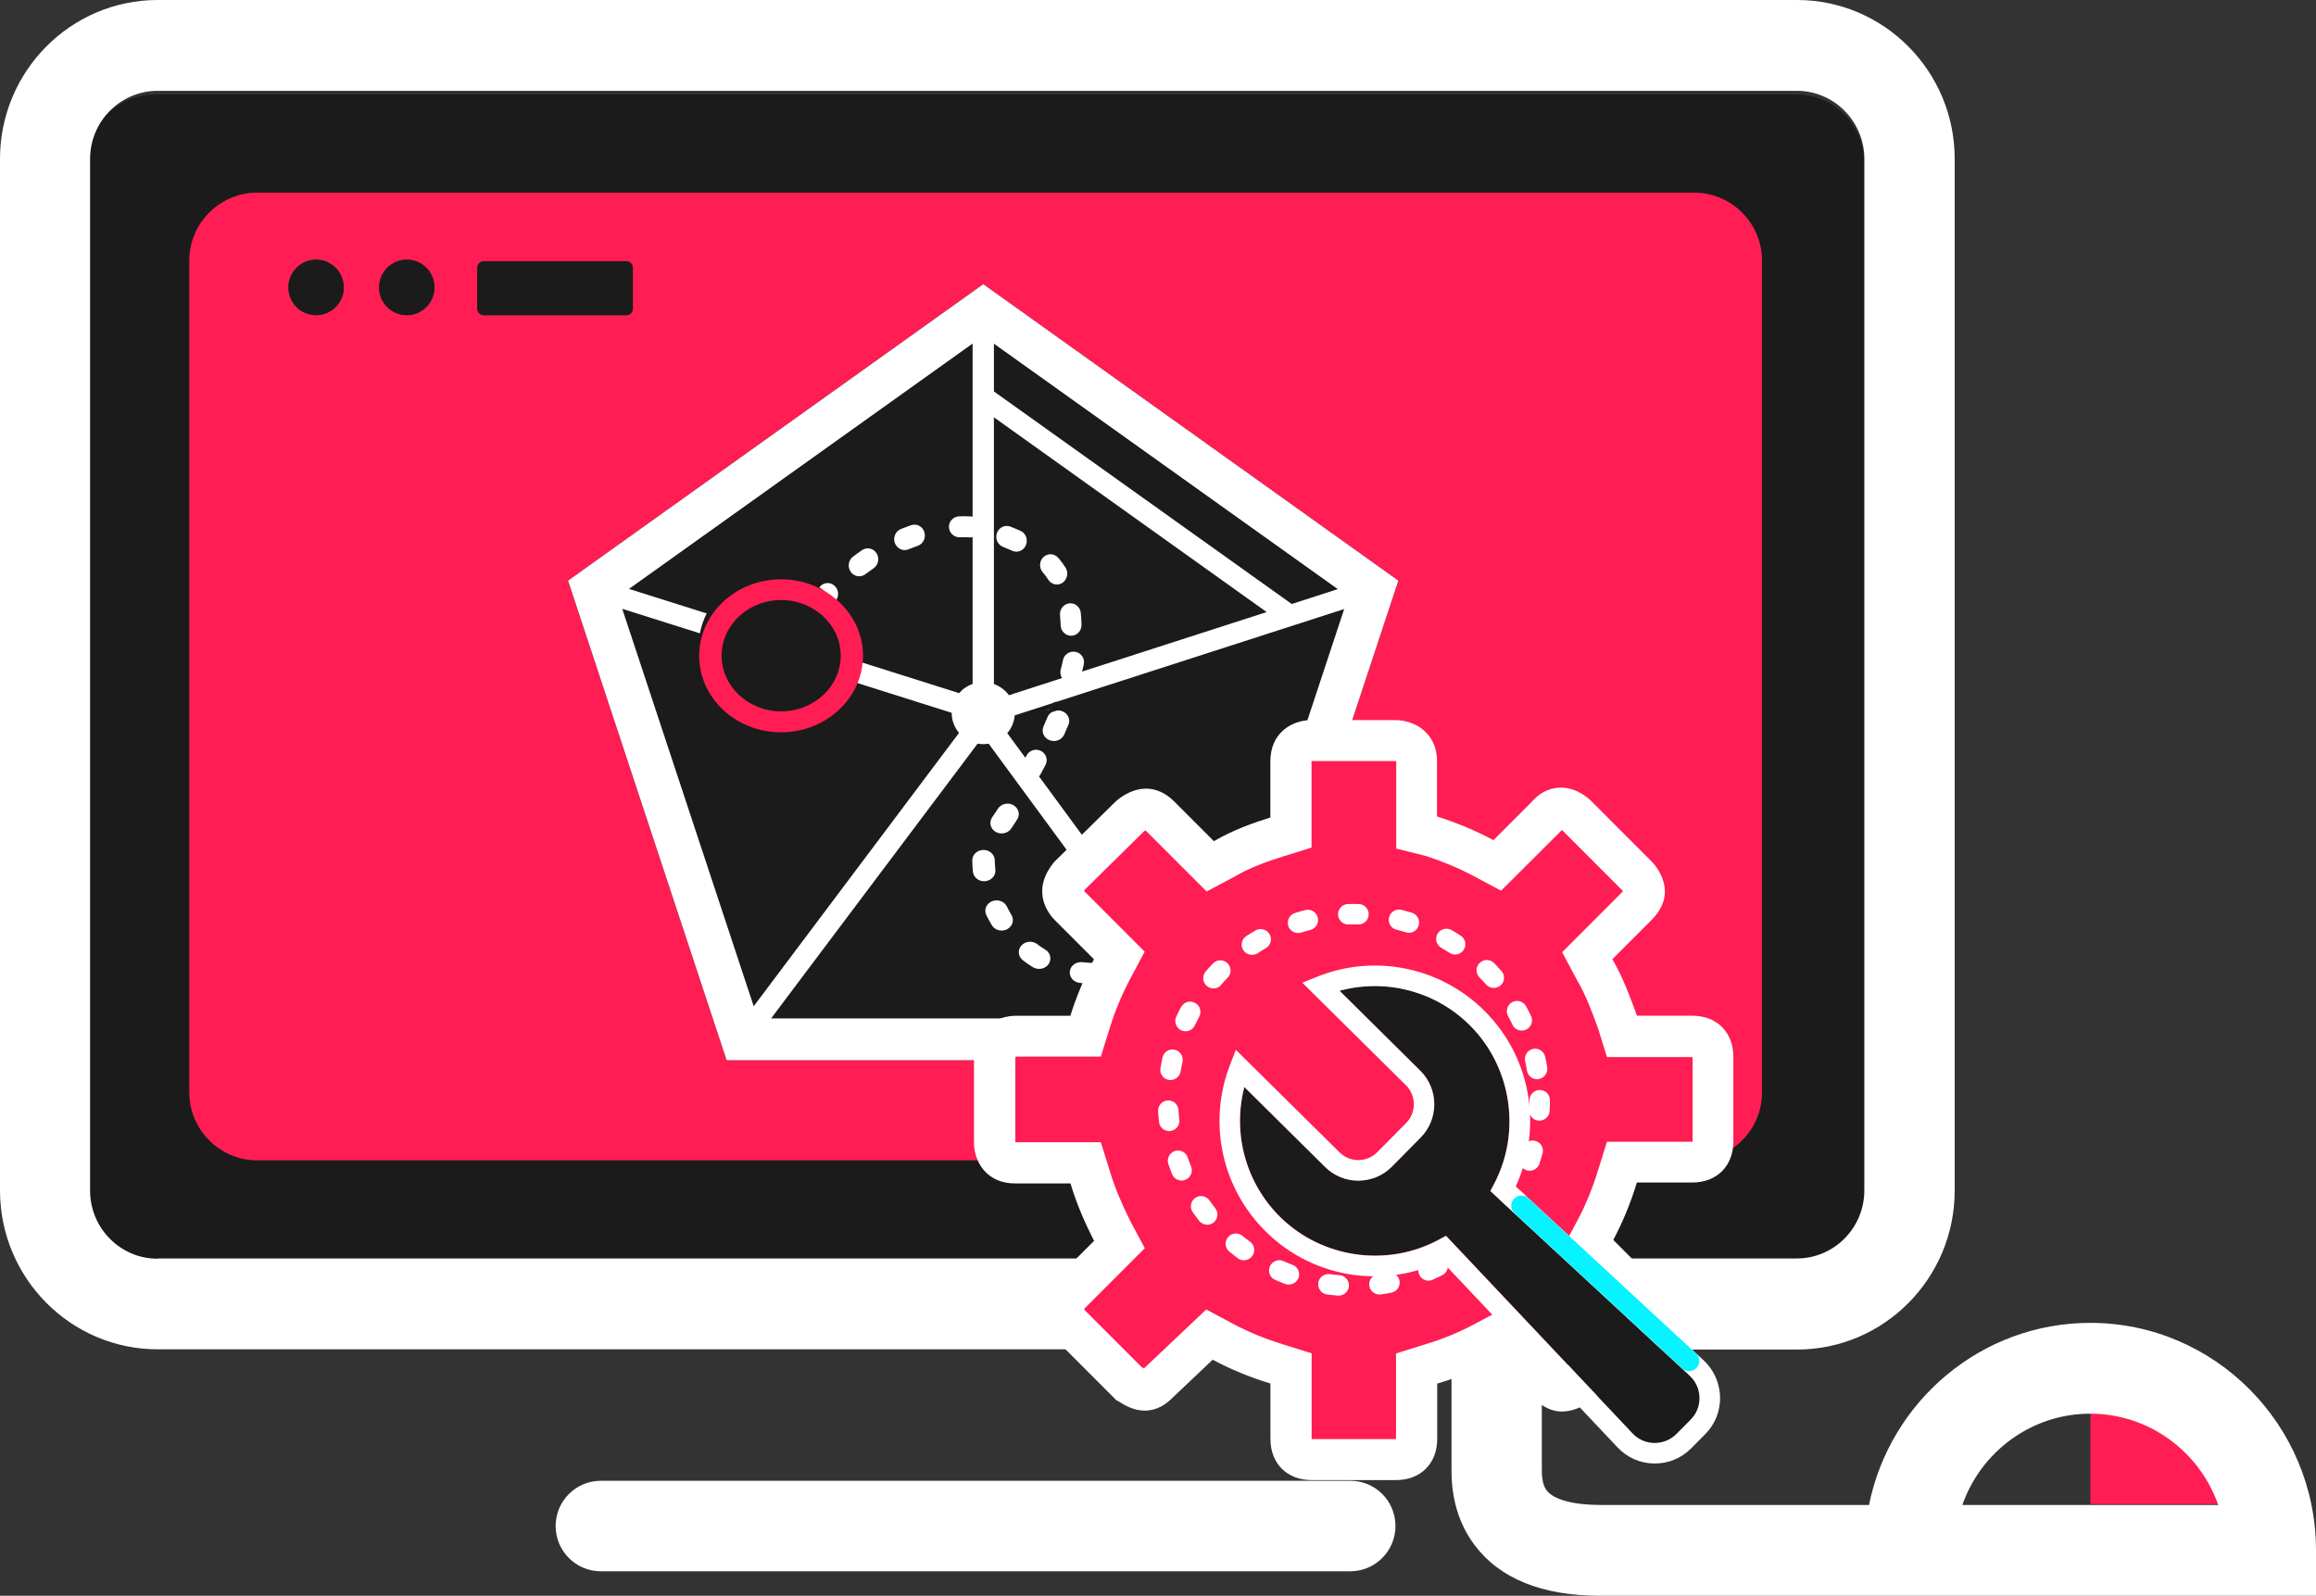 <svg width="312" height="215" viewBox="0 0 312 215" fill="none" xmlns="http://www.w3.org/2000/svg">
<rect x="0" y="0" width="312" height="215" fill="#333333" stroke="none"/>
<g clip-path="url(#clip0_61_4051)">
<path d="M181.911 199.506H80.931C77.578 199.506 74.853 202.24 74.853 205.602C74.853 208.965 77.578 211.699 80.931 211.699H181.911C185.263 211.699 187.989 208.965 187.989 205.602C187.989 202.208 185.263 199.506 181.911 199.506Z" fill="white"/>
<path d="M281.606 190.392V202.648H298.869C296.332 195.514 289.564 190.392 281.606 190.392Z" fill="#FF1D53"/>
<path d="M251.121 160.379V21.879C251.121 16.819 247.017 12.733 242.004 12.733H20.838C15.793 12.733 11.72 16.85 11.72 21.879V160.379C11.72 165.439 15.825 169.524 20.838 169.524H242.004C247.048 169.556 251.121 165.439 251.121 160.379ZM237.367 147.179C237.367 152.208 233.262 156.325 228.25 156.325H34.623C29.61 156.325 25.506 152.208 25.506 147.179V35.11C25.506 30.081 29.61 25.964 34.623 25.964H228.25C233.262 25.964 237.367 30.081 237.367 35.11V147.179Z" fill="#1B1B1B"/>
<path d="M228.249 25.964H34.623C29.61 25.964 25.506 30.081 25.506 35.11V147.179C25.506 152.208 29.61 156.325 34.623 156.325H228.249C233.262 156.325 237.367 152.208 237.367 147.179V35.11C237.367 30.081 233.262 25.964 228.249 25.964ZM64.294 36.084C64.294 35.581 64.701 35.204 65.171 35.204H84.377C84.879 35.204 85.254 35.612 85.254 36.084V41.584C85.254 42.087 84.847 42.464 84.377 42.464H65.171C64.67 42.464 64.294 42.055 64.294 41.584V36.084ZM54.801 34.984C56.868 34.984 58.529 36.65 58.529 38.724C58.529 40.798 56.868 42.464 54.801 42.464C52.733 42.464 51.072 40.798 51.072 38.724C51.072 36.65 52.764 34.984 54.801 34.984ZM42.581 34.984C44.649 34.984 46.31 36.65 46.31 38.724C46.31 40.798 44.649 42.464 42.581 42.464C40.514 42.464 38.853 40.798 38.853 38.724C38.853 36.65 40.514 34.984 42.581 34.984Z" fill="#FF1D53"/>
<path d="M38.853 38.724C38.853 39.716 39.246 40.667 39.946 41.368C40.645 42.07 41.593 42.464 42.582 42.464C43.571 42.464 44.519 42.07 45.218 41.368C45.917 40.667 46.31 39.716 46.31 38.724C46.31 37.732 45.917 36.781 45.218 36.079C44.519 35.378 43.571 34.984 42.582 34.984C41.593 34.984 40.645 35.378 39.946 36.079C39.246 36.781 38.853 37.732 38.853 38.724Z" fill="#1B1B1B"/>
<path d="M51.072 38.724C51.072 39.716 51.465 40.667 52.164 41.368C52.864 42.07 53.812 42.464 54.801 42.464C55.79 42.464 56.738 42.07 57.437 41.368C58.136 40.667 58.529 39.716 58.529 38.724C58.529 37.732 58.136 36.781 57.437 36.079C56.738 35.378 55.79 34.984 54.801 34.984C53.812 34.984 52.864 35.378 52.164 36.079C51.465 36.781 51.072 37.732 51.072 38.724Z" fill="#1B1B1B"/>
<path d="M65.171 42.464H84.377C84.879 42.464 85.255 42.055 85.255 41.584V36.084C85.255 35.581 84.847 35.204 84.377 35.204H65.171C64.67 35.204 64.294 35.612 64.294 36.084V41.584C64.294 42.086 64.701 42.464 65.171 42.464Z" fill="#1B1B1B"/>
<path d="M281.595 178.231C266.892 178.231 254.599 188.795 251.783 202.765H215.591C211.931 202.765 209.272 202.039 208.334 200.778C207.708 199.927 207.708 198.571 207.708 197.94V181.826H242.086C253.817 181.826 263.326 172.208 263.326 160.414V21.412C263.326 9.586 253.785 0 242.086 0H21.24C9.51 0 0 9.618 0 21.412V160.383C0 172.208 9.541 181.795 21.24 181.795H195.54V197.94C195.54 199.454 195.54 204.026 198.636 208.157C202.046 212.698 207.739 215 215.591 215H312V208.882C312 191.98 298.361 178.231 281.595 178.231ZM21.24 169.591C16.204 169.591 12.137 165.46 12.137 160.414V21.412C12.137 16.335 16.235 12.235 21.24 12.235H242.055C247.091 12.235 251.158 16.366 251.158 21.412V160.383C251.158 165.46 247.06 169.559 242.055 169.559H21.24V169.591ZM281.595 202.765H264.359C266.861 195.606 273.649 190.466 281.595 190.466C289.54 190.466 296.328 195.606 298.831 202.765H281.595Z" fill="white"/>
<path d="M132.453 38.288L76.528 78.23L97.884 142.843H167.021L188.377 78.23L132.453 38.288Z" fill="#1B1B1B"/>
<path d="M161.887 125.21C161.887 121.932 159.573 119.281 156.743 119.281C155.287 119.281 153.967 119.987 153.027 121.1L158.947 130.56C160.676 129.603 161.887 127.563 161.887 125.21ZM151.585 125.21C151.585 128.16 153.463 130.607 155.899 131.062L151.653 124.269C151.612 124.583 151.585 124.897 151.585 125.21Z" fill="#3FCAB5"/>
<path d="M157.472 130.551L152.694 122.226C152.123 122.972 151.728 123.938 151.585 125.015L155.012 130.993C155.231 131.034 155.451 131.062 155.682 131.062C156.33 131.062 156.934 130.882 157.472 130.551Z" fill="#3FCAB5"/>
<path d="M135.635 122.123C135.286 121.42 134.377 121.11 133.619 121.434C132.861 121.757 132.527 122.602 132.876 123.305C133.103 123.769 133.361 124.22 133.619 124.656C133.892 125.12 134.407 125.373 134.938 125.373C135.195 125.373 135.438 125.317 135.68 125.19C136.408 124.81 136.666 123.952 136.256 123.277C136.044 122.911 135.817 122.517 135.635 122.123ZM134.089 117.157C134.043 116.735 134.013 116.341 134.013 115.975V115.933C134.013 115.159 133.346 114.526 132.512 114.512H132.497C131.663 114.512 130.981 115.131 130.981 115.905V115.975C130.981 116.453 131.012 116.96 131.072 117.48C131.163 118.198 131.815 118.733 132.573 118.733C132.633 118.733 132.694 118.733 132.74 118.719C133.588 118.634 134.18 117.931 134.089 117.157ZM140.819 127.948C140.44 127.723 140.076 127.469 139.728 127.202C139.076 126.71 138.121 126.794 137.59 127.399C137.06 128.004 137.151 128.89 137.802 129.383C138.242 129.72 138.697 130.03 139.151 130.311C139.409 130.466 139.697 130.537 139.985 130.537C140.485 130.537 140.97 130.311 141.258 129.903C141.713 129.242 141.516 128.37 140.819 127.948ZM147.185 129.735C146.731 129.72 146.261 129.692 145.821 129.636C144.987 129.538 144.23 130.086 144.123 130.846C144.017 131.62 144.608 132.323 145.427 132.422C145.973 132.492 146.518 132.52 147.079 132.534H147.125C147.943 132.534 148.61 131.929 148.641 131.17C148.671 130.396 148.019 129.749 147.185 129.735ZM136.514 108.476C135.802 108.068 134.862 108.293 134.437 108.955C134.164 109.377 133.907 109.771 133.649 110.136C133.209 110.798 133.422 111.67 134.134 112.078C134.377 112.219 134.665 112.289 134.938 112.289C135.438 112.289 135.938 112.05 136.226 111.628C136.499 111.22 136.772 110.812 137.029 110.404C137.469 109.743 137.226 108.884 136.514 108.476ZM141.122 96.602C140.94 97.024 140.758 97.46 140.576 97.882C140.258 98.6 140.622 99.43 141.395 99.725C141.592 99.796 141.789 99.838 141.971 99.838C142.562 99.838 143.123 99.514 143.365 98.966C143.563 98.516 143.76 98.065 143.942 97.629C144.245 96.912 143.851 96.096 143.077 95.814C142.85 95.73 142.623 95.702 142.395 95.73L141.759 95.927C141.486 96.053 141.243 96.293 141.122 96.602Z" fill="white"/>
<path d="M132.46 38.288L76.528 78.23L97.887 142.843H167.019L188.377 78.23L132.46 38.288ZM133.896 46.304L180.219 79.373L174.014 81.377L133.896 52.74V46.304ZM133.896 56.226L170.638 82.464L145.775 90.48C145.861 90.156 145.933 89.817 146.005 89.493C146.163 88.73 145.674 87.982 144.899 87.827C144.123 87.672 143.362 88.152 143.204 88.914C143.118 89.337 143.003 89.789 142.888 90.24C142.787 90.636 142.874 91.045 143.075 91.356L135.922 93.67C135.419 92.979 134.715 92.456 133.896 92.16V56.226ZM83.825 82.026L94.282 85.329C94.468 84.383 94.77 83.494 95.201 82.647L84.73 79.345L131.024 46.29V69.606C130.937 69.592 130.866 69.578 130.779 69.578C130.262 69.55 129.745 69.55 129.228 69.564C128.438 69.592 127.806 70.241 127.835 71.017C127.864 71.794 128.51 72.415 129.314 72.387C129.76 72.373 130.205 72.373 130.636 72.401H130.708C130.823 72.401 130.923 72.387 131.024 72.358V92.146C130.305 92.4 129.688 92.823 129.214 93.388L115.037 88.914C114.879 89.859 114.592 90.763 114.19 91.609L128.208 96.041V96.07C128.208 97.086 128.582 98.017 129.199 98.737L101.535 135.574L83.825 82.026ZM103.891 137.197L131.699 100.191C131.943 100.233 132.201 100.261 132.46 100.261C132.704 100.261 132.948 100.233 133.193 100.205L148.289 120.754C147.728 121.855 147.412 123.097 147.412 124.41C147.412 128.912 151.133 132.568 155.715 132.568C156.117 132.568 156.519 132.539 156.907 132.483L160.368 137.211H103.891V137.197ZM150.271 124.396C150.271 124.114 150.3 123.831 150.343 123.549C150.515 122.448 151.046 121.46 151.793 120.698C152.784 119.682 154.178 119.061 155.715 119.061C158.717 119.061 161.144 121.46 161.144 124.396C161.144 126.513 159.88 128.348 158.042 129.209C157.338 129.547 156.548 129.731 155.7 129.731C155.399 129.731 155.111 129.703 154.824 129.66C152.253 129.251 150.271 127.049 150.271 124.396ZM163.184 136.209L159.751 131.523C162.293 130.126 164.017 127.458 164.017 124.396C164.017 119.894 160.297 116.238 155.715 116.238C153.546 116.238 151.578 117.057 150.098 118.397L139.972 104.608C140.044 104.524 140.116 104.425 140.173 104.326C140.403 103.903 140.633 103.465 140.848 103.056C141.207 102.364 140.92 101.517 140.216 101.165C139.513 100.812 138.651 101.094 138.292 101.786C138.234 101.884 138.177 101.997 138.134 102.096L135.692 98.779C136.266 98.116 136.625 97.283 136.697 96.38L141.768 94.743C141.954 94.63 142.155 94.559 142.371 94.545L181.081 82.055L163.184 136.209Z" fill="white"/>
<path d="M110.49 78.999L110.377 79.116C111.165 79.67 111.867 80.327 112.472 81.071L112.514 81.027C113.048 80.444 113.034 79.524 112.472 78.97C111.923 78.401 111.038 78.416 110.49 78.999ZM142.802 82.909C142.844 83.332 142.872 83.785 142.886 84.237C142.9 85.025 143.533 85.652 144.292 85.652H144.334C145.107 85.638 145.725 84.966 145.697 84.149C145.683 83.61 145.655 83.084 145.599 82.574C145.515 81.771 144.812 81.202 144.053 81.29C143.266 81.377 142.718 82.107 142.802 82.909ZM115.746 77.642C116.027 77.642 116.323 77.555 116.576 77.365C116.941 77.088 117.306 76.825 117.686 76.563C118.332 76.125 118.515 75.22 118.08 74.535C117.658 73.864 116.772 73.674 116.126 74.126C115.718 74.403 115.311 74.695 114.917 75.001C114.285 75.483 114.144 76.388 114.608 77.044C114.889 77.438 115.325 77.642 115.746 77.642ZM136.351 74.199C136.534 74.287 136.73 74.33 136.913 74.33C137.447 74.33 137.967 74.009 138.206 73.455C138.515 72.711 138.206 71.85 137.489 71.529C137.025 71.325 136.562 71.121 136.098 70.945C135.367 70.668 134.566 71.062 134.299 71.821C134.032 72.58 134.411 73.411 135.142 73.688C135.536 73.849 135.943 74.024 136.351 74.199ZM141.214 78.095C141.481 78.518 141.931 78.751 142.38 78.751C142.647 78.751 142.914 78.678 143.153 78.503C143.8 78.051 143.969 77.146 143.547 76.475C143.252 76.023 142.928 75.57 142.563 75.162C142.043 74.564 141.158 74.505 140.581 75.045C140.005 75.585 139.949 76.504 140.469 77.103C140.736 77.409 140.989 77.744 141.214 78.095ZM121.874 74.112C122.043 74.112 122.212 74.082 122.38 74.009C122.788 73.849 123.21 73.688 123.617 73.543C124.362 73.294 124.756 72.478 124.531 71.704C124.292 70.931 123.505 70.508 122.76 70.756C122.296 70.916 121.818 71.091 121.354 71.281C120.637 71.573 120.272 72.419 120.553 73.178C120.792 73.761 121.312 74.112 121.874 74.112ZM140.947 95.719L141.537 95.515C141.326 95.544 141.129 95.603 140.947 95.719Z" fill="white"/>
<path d="M111.849 88.356C111.849 84.302 108.542 80.993 104.491 80.993C101.762 80.993 99.378 82.496 98.097 84.716L111.808 89.128C111.835 88.866 111.849 88.618 111.849 88.356ZM97.132 88.356C97.132 92.41 100.439 95.719 104.491 95.719C107.315 95.719 109.782 94.106 111.008 91.762L97.201 87.322C97.16 87.653 97.132 87.998 97.132 88.356Z" fill="#1B1B1B"/>
<path d="M111.044 91.301C111.474 90.298 111.752 89.174 111.849 87.999L98.034 82.466C97.576 83.451 97.271 84.558 97.132 85.734L111.044 91.301Z" fill="#1B1B1B"/>
<path d="M113.634 81.699C112.988 80.983 112.237 80.351 111.395 79.817C109.637 78.694 107.503 78.048 105.219 78.048C100.906 78.048 97.149 80.379 95.346 83.764C94.895 84.592 94.579 85.491 94.384 86.432C94.264 87.05 94.189 87.696 94.189 88.356C94.189 94.044 99.133 98.664 105.219 98.664C109.637 98.664 113.469 96.221 115.227 92.696C115.648 91.853 115.949 90.954 116.114 90.013C116.204 89.48 116.264 88.918 116.264 88.356C116.264 85.814 115.272 83.497 113.634 81.699ZM113.214 89.129C113.108 90.084 112.808 90.996 112.342 91.811C111.005 94.198 108.315 95.842 105.234 95.842C100.816 95.842 97.209 92.471 97.209 88.342C97.209 87.977 97.239 87.626 97.284 87.289C97.435 86.334 97.765 85.435 98.261 84.635C99.644 82.374 102.243 80.843 105.234 80.843C109.652 80.843 113.259 84.213 113.259 88.342C113.259 88.623 113.244 88.876 113.214 89.129Z" fill="#FF1D53"/>
<path d="M162.913 179.865L164.803 180.872C166.955 182.005 169.356 183.026 171.881 183.785L173.909 184.42V193.905C173.909 196.183 175.427 196.694 176.696 196.694H188.065C189.334 196.694 190.852 196.183 190.852 193.905V184.42L192.88 183.785C195.405 183.026 197.806 182.018 199.958 180.872L201.848 179.865L203.366 181.383C206.015 184.034 207.795 185.939 208.554 186.436C209.188 187.071 209.823 187.444 210.444 187.444C211.575 187.444 212.596 186.56 212.596 186.436L220.681 178.346C221.564 177.462 222.323 175.944 220.681 174.301L213.99 167.605L214.997 165.714C216.128 163.56 217.149 161.158 217.908 158.632L218.543 156.602H228.021C230.298 156.602 230.808 155.083 230.808 153.813V142.438C230.808 141.167 230.298 139.649 228.021 139.649H218.543L217.908 137.619C217.025 135.217 216.142 132.815 214.873 130.661L213.865 128.77L215.383 127.251L220.571 122.06C221.206 121.425 221.578 120.79 221.578 120.169C221.578 119.285 220.943 118.402 220.571 118.015L212.458 109.939C212.21 109.691 211.327 108.931 210.306 108.931C209.671 108.931 209.036 109.18 208.416 109.939L201.724 116.635L199.834 115.627C197.681 114.495 195.281 113.473 192.88 112.714L190.852 112.203V102.594C190.852 100.192 188.824 99.806 187.941 99.806H176.696C175.813 99.806 173.909 100.178 173.909 102.594V112.203L171.881 112.838C169.48 113.598 167.079 114.481 164.927 115.751L163.037 116.759L156.221 109.939C155.586 109.304 154.952 109.055 154.455 109.055C153.448 109.055 152.427 109.815 152.178 110.063L144.093 118.029C143.583 118.664 142.327 120.307 144.093 122.074L150.785 128.784L149.778 130.675C148.646 132.829 147.625 135.231 146.866 137.633L146.232 139.663H136.753C134.477 139.787 133.966 141.554 133.966 142.7V153.951C133.966 154.835 134.339 156.74 136.753 156.74H146.232L146.866 158.77C147.625 161.296 148.632 163.574 149.778 165.852L150.785 167.743L144.093 174.439C142.451 176.082 143.459 177.725 144.093 178.484L152.054 186.45C152.303 186.574 153.323 187.333 154.207 187.333C154.841 187.333 155.338 187.085 155.973 186.45L162.913 179.865Z" fill="#FF1D53"/>
<path d="M180.338 174.563H180.228C179.745 174.522 179.262 174.467 178.779 174.411C178.02 174.315 177.496 173.611 177.593 172.851C177.689 172.092 178.393 171.567 179.152 171.664C179.579 171.719 180.021 171.775 180.449 171.802C181.207 171.857 181.773 172.534 181.718 173.293C181.649 174.025 181.042 174.563 180.338 174.563ZM185.829 174.411C185.153 174.411 184.56 173.914 184.464 173.224C184.353 172.465 184.891 171.775 185.636 171.664C186.064 171.609 186.492 171.54 186.919 171.457C187.665 171.305 188.396 171.802 188.534 172.548C188.672 173.293 188.189 174.025 187.444 174.163C186.975 174.26 186.492 174.342 186.009 174.398C185.967 174.411 185.898 174.411 185.829 174.411ZM173.619 173.072C173.453 173.072 173.302 173.045 173.136 172.989C172.681 172.824 172.225 172.63 171.784 172.437C171.08 172.133 170.763 171.319 171.08 170.615C171.384 169.911 172.198 169.593 172.902 169.911C173.302 170.09 173.702 170.256 174.116 170.408C174.833 170.67 175.192 171.471 174.93 172.189C174.709 172.727 174.185 173.072 173.619 173.072ZM192.452 172.548C191.928 172.548 191.417 172.244 191.183 171.719C190.879 171.015 191.197 170.201 191.886 169.897C192.287 169.717 192.673 169.538 193.059 169.345C193.735 169 194.563 169.276 194.908 169.952C195.253 170.629 194.977 171.457 194.301 171.802C193.873 172.023 193.432 172.23 192.99 172.423C192.825 172.506 192.645 172.548 192.452 172.548ZM167.576 169.8C167.286 169.8 167.01 169.717 166.762 169.538C166.375 169.248 165.989 168.944 165.617 168.641C165.023 168.157 164.941 167.288 165.423 166.694C165.906 166.1 166.776 166.018 167.369 166.501C167.7 166.777 168.045 167.053 168.404 167.301C169.025 167.757 169.149 168.613 168.693 169.234C168.417 169.607 167.99 169.8 167.576 169.8ZM198.302 168.931C197.902 168.931 197.516 168.765 197.24 168.434C196.757 167.84 196.84 166.97 197.419 166.487C197.75 166.211 198.081 165.921 198.399 165.631C198.964 165.12 199.834 165.148 200.344 165.714C200.855 166.28 200.827 167.15 200.261 167.66C199.903 167.992 199.544 168.309 199.171 168.613C198.923 168.834 198.606 168.931 198.302 168.931ZM162.636 165.01C162.223 165.01 161.822 164.83 161.546 164.485C161.243 164.099 160.953 163.712 160.677 163.312C160.236 162.69 160.401 161.821 161.022 161.393C161.643 160.951 162.512 161.117 162.94 161.738C163.188 162.097 163.45 162.442 163.713 162.787C164.182 163.394 164.071 164.25 163.478 164.72C163.23 164.913 162.94 165.01 162.636 165.01ZM202.952 163.878C202.676 163.878 202.4 163.795 202.165 163.629C201.544 163.201 201.379 162.331 201.82 161.71C202.069 161.351 202.303 160.992 202.538 160.62C202.938 159.971 203.793 159.764 204.442 160.164C205.09 160.564 205.297 161.42 204.897 162.069C204.649 162.483 204.373 162.884 204.097 163.284C203.821 163.671 203.393 163.878 202.952 163.878ZM159.187 159.06C158.649 159.06 158.125 158.742 157.904 158.204C157.725 157.762 157.545 157.292 157.394 156.837C157.145 156.119 157.531 155.332 158.249 155.083C158.966 154.835 159.753 155.222 160.001 155.939C160.139 156.354 160.291 156.754 160.456 157.154C160.746 157.858 160.401 158.673 159.698 158.949C159.546 159.018 159.367 159.06 159.187 159.06ZM206.07 157.734C205.918 157.734 205.766 157.707 205.628 157.665C204.911 157.417 204.525 156.63 204.773 155.912C204.911 155.498 205.049 155.083 205.159 154.669C205.366 153.938 206.125 153.51 206.856 153.717C207.588 153.924 208.015 154.683 207.808 155.415C207.67 155.884 207.532 156.354 207.381 156.809C207.174 157.375 206.636 157.734 206.07 157.734ZM157.504 152.391C156.814 152.391 156.207 151.867 156.138 151.163C156.083 150.679 156.041 150.196 156.014 149.713C155.972 148.954 156.552 148.305 157.311 148.264C158.07 148.222 158.718 148.802 158.759 149.561C158.787 149.989 158.815 150.431 158.87 150.859C158.953 151.618 158.415 152.295 157.656 152.378C157.6 152.391 157.545 152.391 157.504 152.391ZM207.381 150.983H207.298C206.539 150.942 205.96 150.293 206.001 149.534C206.029 149.106 206.042 148.664 206.042 148.236C206.042 147.477 206.663 146.855 207.422 146.855C208.181 146.855 208.802 147.477 208.802 148.236C208.802 148.719 208.788 149.202 208.76 149.685C208.719 150.417 208.112 150.983 207.381 150.983ZM157.683 145.516C157.614 145.516 157.531 145.516 157.463 145.502C156.704 145.378 156.207 144.674 156.331 143.915C156.414 143.432 156.497 142.962 156.607 142.479C156.773 141.733 157.504 141.264 158.249 141.43C158.994 141.595 159.463 142.327 159.298 143.073C159.201 143.501 159.118 143.929 159.049 144.357C158.925 145.033 158.346 145.516 157.683 145.516ZM207.063 145.406C206.401 145.406 205.822 144.923 205.711 144.26C205.642 143.832 205.559 143.404 205.463 142.976C205.297 142.23 205.766 141.499 206.498 141.319C207.243 141.154 207.974 141.623 208.153 142.355C208.264 142.824 208.36 143.307 208.429 143.79C208.553 144.536 208.043 145.254 207.298 145.378C207.215 145.406 207.146 145.406 207.063 145.406ZM159.711 138.945C159.518 138.945 159.311 138.903 159.118 138.807C158.428 138.475 158.139 137.661 158.456 136.97C158.663 136.529 158.884 136.101 159.118 135.673C159.477 134.996 160.319 134.748 160.995 135.121C161.671 135.479 161.919 136.322 161.546 136.998C161.34 137.385 161.146 137.771 160.953 138.158C160.732 138.655 160.236 138.945 159.711 138.945ZM204.994 138.848C204.483 138.848 203.987 138.558 203.752 138.061C203.573 137.675 203.366 137.274 203.159 136.901C202.8 136.239 203.035 135.397 203.711 135.024C204.373 134.665 205.215 134.9 205.587 135.576C205.822 136.004 206.042 136.432 206.249 136.874C206.58 137.564 206.291 138.392 205.601 138.71C205.394 138.807 205.201 138.848 204.994 138.848ZM163.478 133.174C163.161 133.174 162.83 133.063 162.567 132.829C161.988 132.332 161.933 131.462 162.429 130.882C162.747 130.523 163.078 130.15 163.409 129.805C163.933 129.253 164.816 129.239 165.354 129.778C165.906 130.302 165.92 131.186 165.382 131.724C165.079 132.028 164.789 132.359 164.499 132.691C164.251 133.022 163.864 133.174 163.478 133.174ZM201.227 133.105C200.841 133.105 200.468 132.939 200.192 132.636C199.903 132.304 199.613 131.987 199.309 131.683C198.771 131.131 198.785 130.261 199.337 129.736C199.875 129.198 200.758 129.212 201.282 129.764C201.613 130.109 201.958 130.468 202.276 130.827C202.772 131.407 202.717 132.277 202.152 132.774C201.862 132.994 201.544 133.105 201.227 133.105ZM168.652 128.646C168.197 128.646 167.769 128.425 167.493 128.024C167.079 127.389 167.258 126.533 167.893 126.119C168.293 125.857 168.707 125.595 169.135 125.36C169.797 124.973 170.639 125.208 171.025 125.857C171.411 126.52 171.191 127.362 170.528 127.748C170.156 127.969 169.783 128.19 169.425 128.439C169.176 128.577 168.914 128.646 168.652 128.646ZM196.026 128.604C195.763 128.604 195.501 128.535 195.281 128.383C194.922 128.149 194.549 127.914 194.163 127.707C193.501 127.32 193.28 126.478 193.652 125.816C194.025 125.153 194.88 124.932 195.543 125.305C195.957 125.539 196.384 125.802 196.784 126.064C197.419 126.478 197.598 127.334 197.185 127.969C196.922 128.383 196.481 128.604 196.026 128.604ZM174.861 125.705C174.267 125.705 173.729 125.332 173.55 124.739C173.315 124.007 173.729 123.234 174.447 123.013C174.902 122.861 175.385 122.737 175.84 122.613C176.585 122.419 177.33 122.875 177.524 123.607C177.717 124.352 177.261 125.098 176.53 125.291C176.116 125.401 175.689 125.512 175.275 125.65C175.137 125.677 174.999 125.705 174.861 125.705ZM189.803 125.677C189.665 125.677 189.527 125.664 189.389 125.608C188.975 125.484 188.561 125.36 188.134 125.263C187.389 125.084 186.947 124.325 187.126 123.593C187.306 122.847 188.065 122.406 188.796 122.585C189.265 122.709 189.734 122.833 190.203 122.972C190.934 123.192 191.335 123.966 191.114 124.697C190.934 125.291 190.396 125.677 189.803 125.677ZM181.635 124.559C180.89 124.559 180.283 123.966 180.255 123.22C180.228 122.461 180.835 121.826 181.594 121.798C182.077 121.784 182.573 121.784 183.042 121.798C183.801 121.812 184.408 122.447 184.381 123.22C184.367 123.966 183.746 124.559 183.001 124.559H182.96C182.532 124.545 182.09 124.545 181.649 124.559H181.635Z" fill="white"/>
<path d="M188.065 199.413H176.696C173.384 199.413 171.149 197.191 171.149 193.864V186.409L171.08 186.381C168.486 185.594 165.948 184.559 163.52 183.275L163.368 183.192L157.89 188.383C157.159 189.101 155.986 190.053 154.193 190.053C152.689 190.053 151.419 189.266 150.812 188.88C150.785 188.866 150.771 188.852 150.743 188.838L150.412 188.673L142.051 180.306L141.968 180.21C139.871 177.697 139.94 174.646 142.134 172.437L147.391 167.177L147.308 167.025C146.342 165.106 145.128 162.525 144.231 159.515L144.203 159.446H136.753C132.945 159.446 131.207 156.575 131.207 153.896V142.658C131.207 139.925 132.876 137.067 136.587 136.86H144.19L144.217 136.777C145.018 134.237 146.094 131.683 147.322 129.35L147.377 129.253L142.12 123.993C141.292 123.165 138.823 120.141 141.913 116.262L142.01 116.138L150.219 108.061C150.412 107.868 152.137 106.253 154.427 106.253C155.738 106.253 157.062 106.86 158.152 107.951L163.533 113.335L163.575 113.308C166.113 111.817 168.9 110.85 171.039 110.174L171.136 110.146V102.567C171.136 98.757 174.005 97.017 176.682 97.017H187.927C188.617 97.017 189.941 97.141 191.197 97.942C192.742 98.936 193.584 100.565 193.584 102.553V110.008L193.68 110.036C196.205 110.836 198.771 111.899 201.089 113.142L201.186 113.197L206.36 108.02C207.712 106.46 209.243 106.115 210.278 106.115C212.389 106.115 213.948 107.509 214.376 107.937L222.461 116.027C223.344 116.911 224.282 118.443 224.282 120.128C224.282 121.481 223.675 122.765 222.461 123.979L217.204 129.239L217.232 129.281C218.612 131.628 219.536 134.168 220.447 136.625L220.516 136.846H227.966C231.277 136.846 233.513 139.069 233.513 142.396V153.772C233.513 157.085 231.291 159.322 227.966 159.322H220.516L220.488 159.391C219.702 161.986 218.667 164.54 217.384 166.956L217.328 167.053L222.585 172.313C223.924 173.652 224.544 175.295 224.31 176.952C224.144 178.153 223.551 179.299 222.585 180.265L214.679 188.217C213.7 189.46 211.851 190.178 210.43 190.178C209.147 190.178 207.919 189.625 206.76 188.535C206.042 187.996 205.146 187.085 203.38 185.304C202.786 184.71 202.124 184.034 201.407 183.302L201.338 183.233L201.241 183.288C198.813 184.572 196.274 185.622 193.68 186.395L193.611 186.422V193.877C193.611 197.191 191.376 199.413 188.065 199.413ZM176.668 193.891H188.065V182.35L192.052 181.107C194.315 180.431 196.522 179.52 198.633 178.401L202.331 176.427L205.297 179.395C206.042 180.141 206.705 180.817 207.298 181.425C208.471 182.626 209.699 183.855 210.057 184.117L210.292 184.269L210.471 184.462L210.54 184.531L218.694 176.372C218.722 176.344 218.736 176.317 218.763 176.303C218.75 176.275 218.722 176.261 218.694 176.234L210.554 168.088L212.527 164.389C213.645 162.29 214.541 160.067 215.231 157.817L215.245 157.789L216.487 153.827H228.021V142.438V142.424H216.487L215.273 138.531C214.417 136.197 213.603 134.002 212.472 132.083L212.417 131.987L210.444 128.287L218.584 120.141L218.653 120.072C218.625 120.045 218.612 120.017 218.584 119.99L210.499 111.899C210.471 111.886 210.457 111.858 210.416 111.83L202.221 120.003L198.523 118.029C196.522 116.966 194.301 116.041 192.121 115.337L188.092 114.329V102.567V102.553C188.037 102.539 187.996 102.539 187.941 102.539H176.696H176.682V114.191L172.722 115.434C170.846 116.027 168.418 116.869 166.348 118.084L166.251 118.14L162.554 120.114L154.317 111.872C154.234 111.913 154.165 111.968 154.11 112.01L146.176 119.824C146.107 119.907 146.066 119.976 146.025 120.031L146.066 120.072L154.206 128.218L152.233 131.918C151.157 133.947 150.219 136.184 149.529 138.406L148.301 142.355H136.891C136.863 142.355 136.836 142.369 136.808 142.369C136.794 142.438 136.781 142.52 136.781 142.631V153.896H148.301L149.543 157.886C150.15 159.902 150.992 161.945 152.261 164.499L154.22 168.171L146.08 176.317L146.039 176.358C146.066 176.413 146.107 176.482 146.176 176.565L153.793 184.186C153.875 184.227 153.986 184.31 154.11 184.365L162.499 176.427L166.141 178.374C168.238 179.492 170.459 180.389 172.708 181.08L172.736 181.093L176.696 182.336V193.877C176.668 193.877 176.668 193.891 176.668 193.891ZM154.124 111.982L154.096 112.01C154.11 111.996 154.124 111.996 154.124 111.982Z" fill="white"/>
<path d="M202.29 161.862L200.772 160.454L201.269 159.515C204.98 152.502 203.628 143.694 197.985 138.103C193.349 133.505 186.657 131.793 180.462 133.478L191.335 144.246C193.832 146.717 193.846 150.762 191.376 153.261L187.513 157.168C186.312 158.383 184.726 159.046 183.015 159.059H182.987C181.304 159.059 179.704 158.411 178.503 157.21L167.631 146.441C166.017 152.654 167.797 159.336 172.433 163.933C178.076 169.524 186.892 170.78 193.86 166.998L194.798 166.487L219.922 193.104C220.695 193.933 221.744 194.388 222.875 194.402C224.006 194.416 225.069 193.974 225.855 193.173L227.759 191.254C228.559 190.454 228.973 189.391 228.96 188.258C228.932 187.126 228.463 186.077 227.635 185.318L202.8 162.318L202.29 161.862Z" fill="#1B1B1B"/>
<path d="M204.18 159.846C205.877 156.174 206.498 152.005 205.905 147.987C206.498 152.019 205.877 156.188 204.18 159.846ZM231.457 186.491C231.512 186.712 231.567 186.933 231.609 187.168C231.567 186.933 231.526 186.712 231.457 186.491Z" fill="white"/>
<path d="M231.609 187.168C231.567 186.947 231.512 186.712 231.457 186.491C231.415 186.339 231.374 186.188 231.319 186.036C230.946 185 230.339 184.062 229.511 183.288L204.676 160.288L204.194 159.846C205.891 156.174 206.511 152.005 205.918 147.987C205.256 143.459 203.186 139.373 199.93 136.142C193.984 130.261 185.14 128.48 177.386 131.614L175.44 132.401L189.389 146.206C190.079 146.883 190.452 147.794 190.465 148.76C190.465 149.727 190.093 150.638 189.417 151.315L185.554 155.222C184.878 155.912 183.967 156.285 183.001 156.298H182.987C182.035 156.298 181.125 155.926 180.449 155.249L166.486 141.443L165.727 143.404C162.678 151.19 164.554 160.026 170.501 165.907C173.757 169.138 177.869 171.153 182.394 171.774C186.423 172.313 190.576 171.664 194.232 169.925L217.922 195.023C219.219 196.39 220.971 197.163 222.847 197.177H222.93C224.779 197.177 226.517 196.459 227.828 195.134L229.732 193.215C231.057 191.876 231.76 190.095 231.719 188.217C231.705 187.858 231.678 187.499 231.609 187.168ZM222.875 194.416C221.744 194.402 220.695 193.946 219.922 193.118L194.798 166.501L193.859 167.012C186.892 170.794 178.076 169.538 172.432 163.947C167.797 159.349 166.017 152.681 167.631 146.455L178.503 157.223C179.704 158.411 181.29 159.073 182.987 159.073H183.015C184.712 159.059 186.312 158.397 187.513 157.182L191.376 153.275C193.846 150.776 193.832 146.731 191.335 144.26L180.462 133.491C186.657 131.807 193.349 133.519 197.985 138.116C203.628 143.708 204.98 152.502 201.269 159.529L200.772 160.468L202.29 161.876L202.786 162.345L227.621 185.345C228.449 186.119 228.918 187.154 228.946 188.286C228.973 189.418 228.546 190.481 227.745 191.282L225.855 193.187C225.069 193.988 224.006 194.416 222.875 194.416Z" fill="white"/>
<path d="M227.538 184.738C227.207 184.738 226.862 184.614 226.6 184.365L204.028 163.464C203.462 162.939 203.435 162.069 203.959 161.517C204.483 160.951 205.353 160.923 205.904 161.448L228.477 182.35C229.042 182.874 229.07 183.744 228.546 184.296C228.27 184.586 227.897 184.738 227.538 184.738Z" fill="#06F3FF"/>
</g>
<defs>
<clipPath id="clip0_61_4051">
<rect width="312" height="215" fill="white"/>
</clipPath>
</defs>
</svg>
